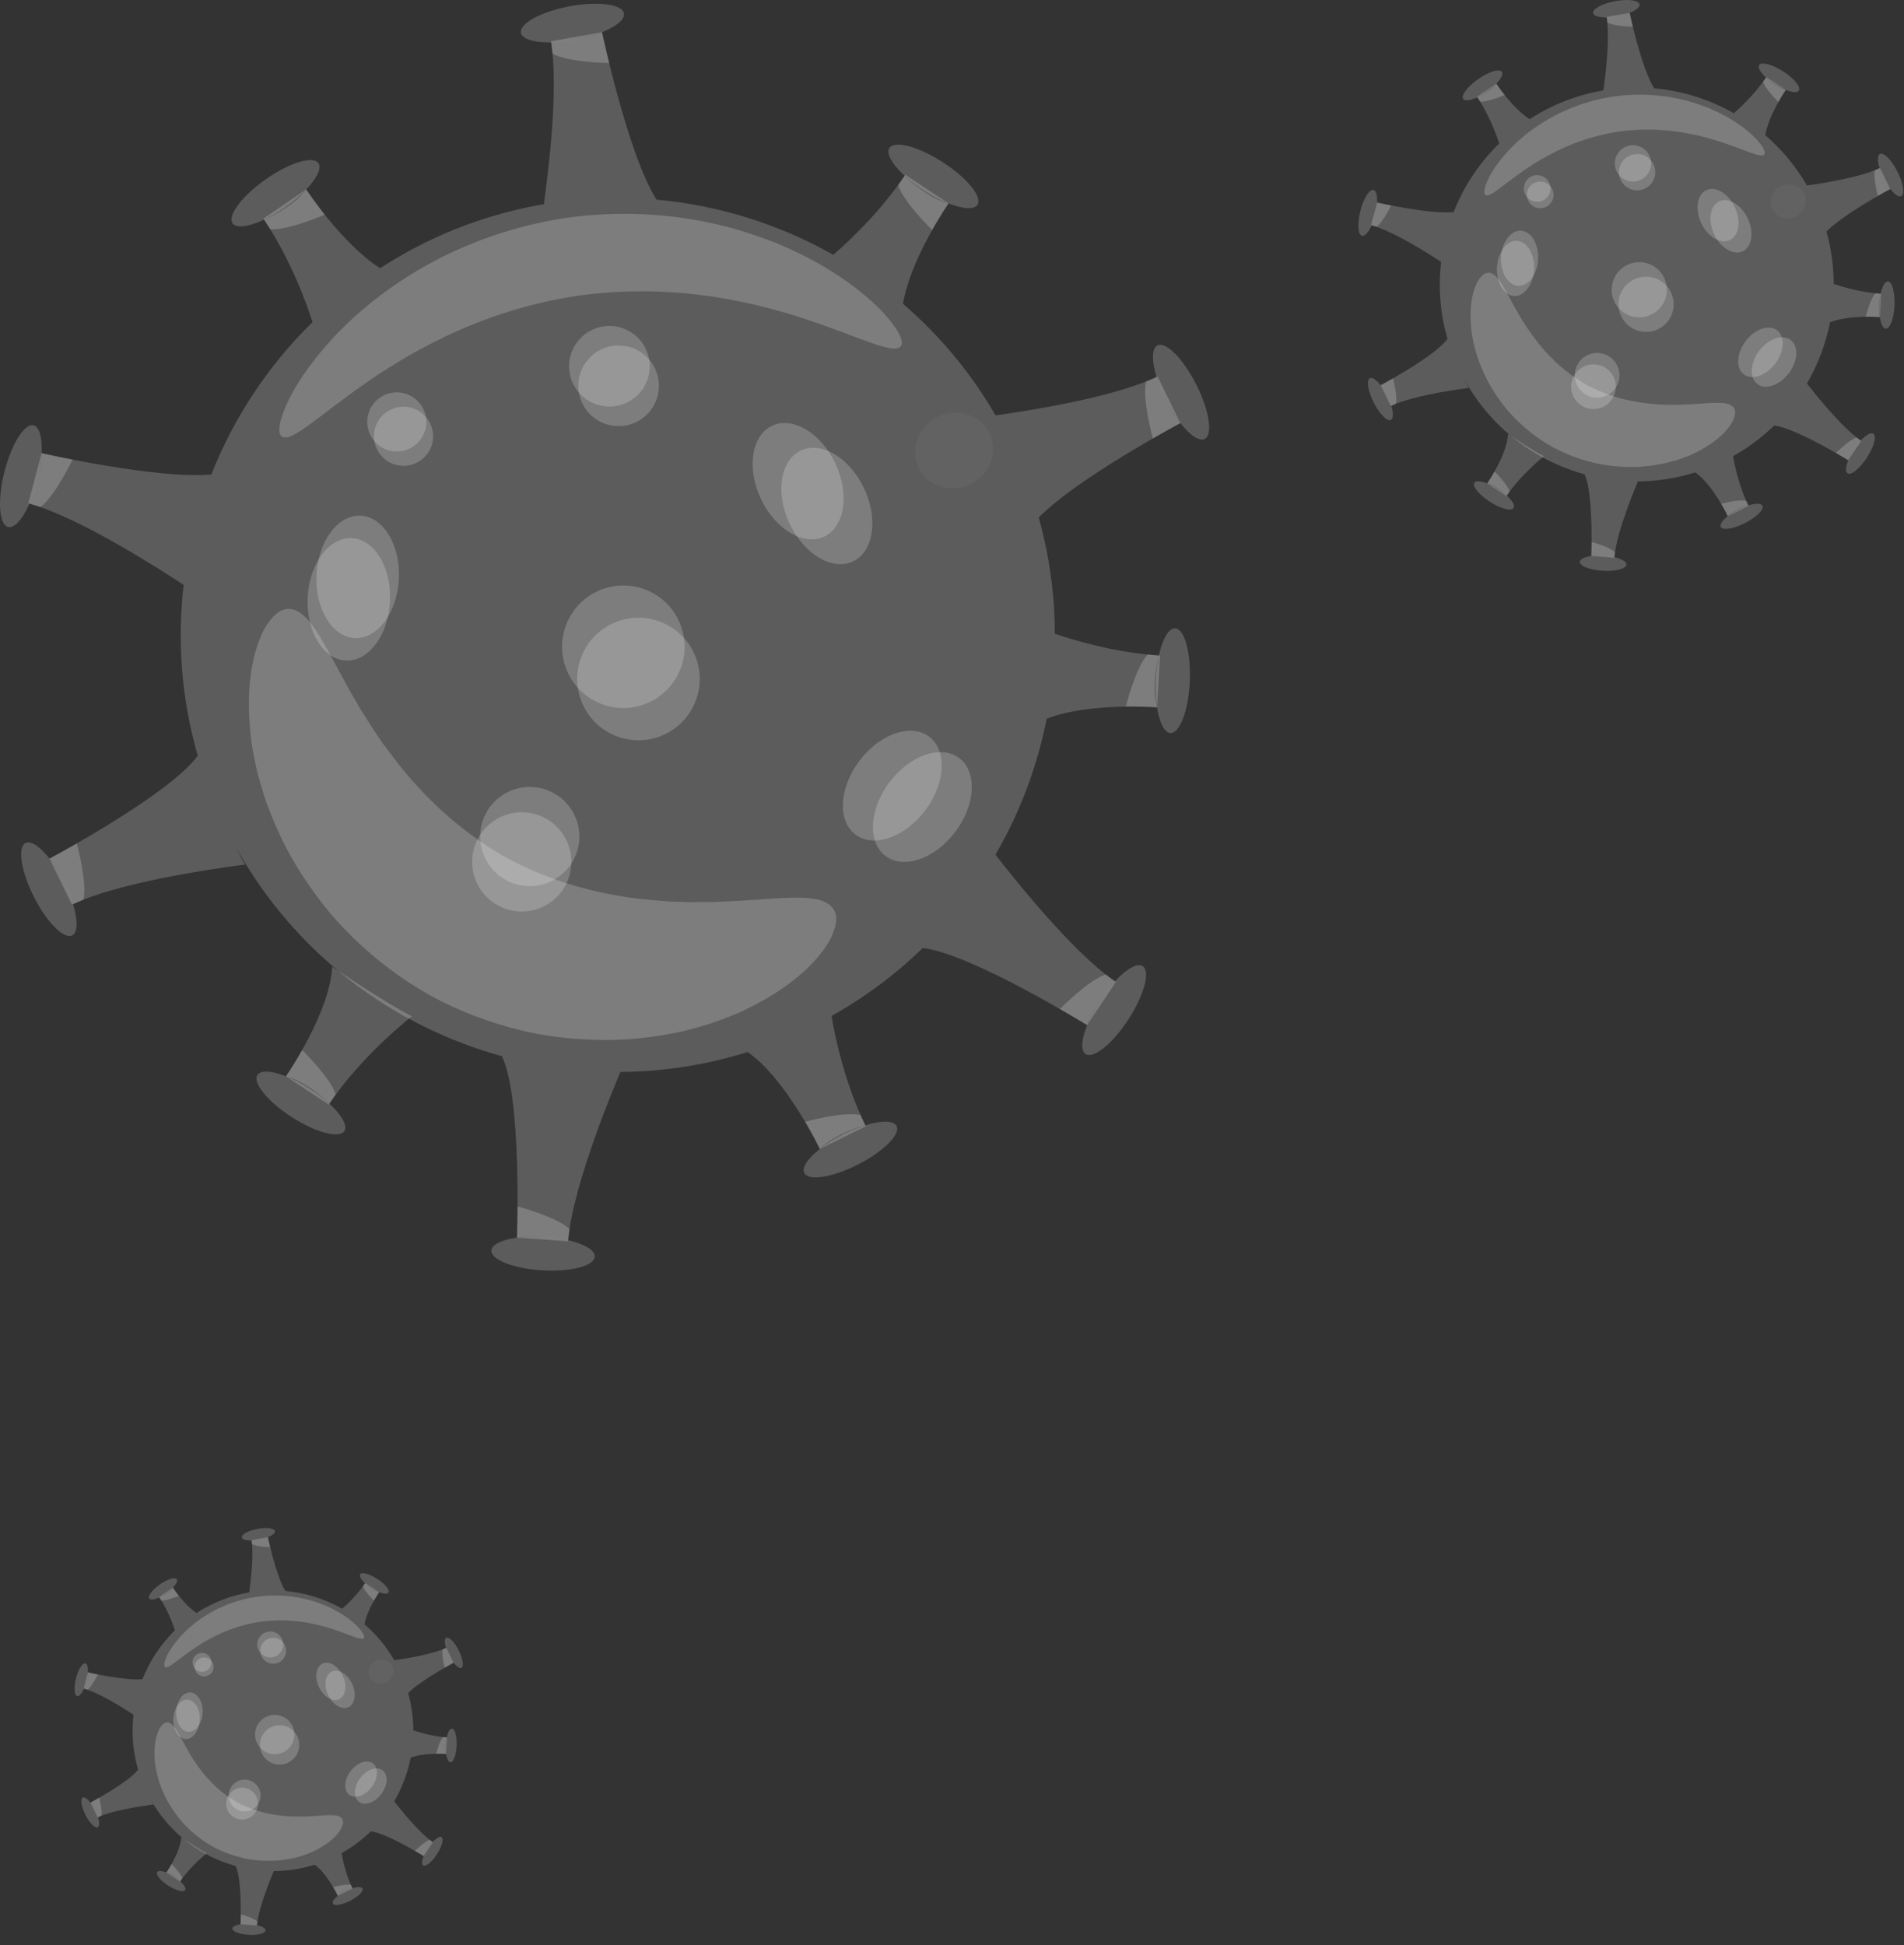 <svg width="92" height="94" viewBox="0 0 92 94" fill="none" xmlns="http://www.w3.org/2000/svg">
<rect x="0" y="0" width="92" height="94" fill="#333333" stroke="none"/>
<path d="M8.873 28.265C8.557 30.982 8.766 33.783 9.555 36.517C8.198 38.395 2.391 41.491 2.391 41.491L3.478 43.716C6.05 42.469 11.85 41.78 11.85 41.78C11.717 41.572 11.569 41.29 11.416 40.971C14.255 46.071 18.953 49.578 24.252 51.038C25.231 53.073 24.979 59.806 24.979 59.806L27.45 59.986C27.661 57.201 29.877 52.036 29.979 51.799C32.027 51.788 34.095 51.471 36.122 50.838C37.963 52.087 39.613 55.522 39.613 55.522L41.834 54.427C40.657 52.022 40.232 49.414 40.183 49.092C41.821 48.176 43.293 47.068 44.586 45.809C46.955 46.092 52.528 49.536 52.528 49.536L53.92 47.452C51.798 46.025 48.778 42.179 48.101 41.3C49.284 39.263 50.12 37.042 50.574 34.732C52.637 33.926 55.907 34.182 55.907 34.182L56.052 31.678C53.892 31.547 51.858 30.928 50.969 30.624C50.965 28.753 50.711 26.866 50.191 25.008C52.054 23.102 57.036 20.445 57.036 20.445L55.935 18.192C53.857 19.201 49.7 19.849 48.105 20.071C46.898 17.988 45.377 16.182 43.632 14.68C43.987 12.497 45.833 9.828 45.833 9.828L43.743 8.443C42.537 10.251 40.971 11.702 40.266 12.314C37.647 10.832 34.733 9.919 31.725 9.648C30.351 7.506 29.089 1.557 29.089 1.557L26.619 1.991C26.999 4.191 26.517 8.165 26.277 9.867C24.456 10.181 22.645 10.734 20.891 11.557C20.005 11.972 19.165 12.445 18.366 12.962C16.514 11.778 14.795 9.151 14.795 9.151L12.724 10.563C14.131 12.639 14.916 14.979 15.1 15.567C12.946 17.669 11.294 20.187 10.212 22.929C7.573 23.166 2.009 21.897 2.009 21.897L1.366 24.32C3.847 24.987 7.972 27.668 8.873 28.265ZM37.916 50.189C38.157 50.088 38.399 49.99 38.639 49.881C38.4 49.993 38.155 50.095 37.916 50.189Z" fill="white" fill-opacity="0.2"/>
<path d="M13.817 52.011L15.881 53.38C17.468 51.002 19.901 49.108 19.901 49.108C18.517 48.407 16.05 46.712 16.05 46.712C15.947 48.936 13.817 52.011 13.817 52.011Z" fill="white" fill-opacity="0.2"/>
<path d="M13.982 29.423C15.074 29.483 15.786 31.505 17.265 34C17.431 34.318 17.659 34.63 17.853 34.962C18.058 35.289 18.297 35.615 18.52 35.956C19.013 36.614 19.525 37.305 20.135 37.958C21.33 39.281 22.803 40.507 24.481 41.453C26.178 42.368 28.001 42.959 29.758 43.263C30.635 43.431 31.493 43.494 32.313 43.56C32.72 43.567 33.123 43.595 33.51 43.593C33.894 43.58 34.279 43.607 34.637 43.577C37.536 43.495 39.625 43.019 40.26 43.91C40.408 44.126 40.444 44.407 40.361 44.754C40.273 45.091 40.087 45.531 39.742 45.964C39.078 46.87 37.848 47.905 36.07 48.763C35.63 48.994 35.145 49.16 34.638 49.355C34.129 49.538 33.585 49.681 33.017 49.829C31.876 50.075 30.622 50.263 29.287 50.257C27.956 50.248 26.537 50.135 25.103 49.77C23.669 49.419 22.21 48.877 20.808 48.115C19.415 47.335 18.179 46.392 17.116 45.366C16.043 44.348 15.19 43.209 14.473 42.089C13.755 40.963 13.245 39.803 12.844 38.706C12.666 38.147 12.496 37.611 12.379 37.083C12.274 36.55 12.156 36.052 12.116 35.556C11.892 33.594 12.11 32.001 12.522 30.956C12.705 30.433 12.976 30.041 13.215 29.787C13.463 29.532 13.719 29.412 13.982 29.423Z" fill="white" fill-opacity="0.2"/>
<path d="M52.458 50.934C52.077 50.687 52.386 49.535 53.147 48.363C53.404 47.966 53.681 47.618 53.948 47.34C54.472 46.796 54.963 46.522 55.215 46.686C55.596 46.933 55.287 48.084 54.526 49.258C53.765 50.43 52.839 51.181 52.458 50.934Z" fill="white" fill-opacity="0.2"/>
<path d="M53.872 47.419C53.872 47.419 52.902 48.51 52.529 49.537C52.132 49.297 51.678 49.023 51.213 48.758C51.213 48.758 52.606 47.34 53.43 47.092L53.872 47.419Z" fill="white" fill-opacity="0.2"/>
<path d="M56.555 35.423C56.101 35.402 55.784 34.253 55.847 32.856C55.868 32.384 55.93 31.943 56.02 31.568C56.196 30.834 56.481 30.35 56.781 30.363C57.234 30.384 57.552 31.533 57.489 32.93C57.427 34.327 57.008 35.443 56.555 35.423Z" fill="white" fill-opacity="0.2"/>
<path d="M55.994 31.675C55.994 31.675 55.606 33.069 55.909 34.182C55.442 34.148 54.934 34.139 54.399 34.146C54.399 34.146 54.866 32.26 55.451 31.63L55.994 31.675Z" fill="white" fill-opacity="0.2"/>
<path d="M58.21 21.21C57.805 21.415 56.965 20.569 56.334 19.321C56.12 18.899 55.958 18.485 55.852 18.114C55.646 17.387 55.657 16.826 55.925 16.69C56.33 16.485 57.17 17.331 57.801 18.578C58.432 19.827 58.615 21.005 58.21 21.21Z" fill="white" fill-opacity="0.2"/>
<path d="M55.883 18.219C55.883 18.219 56.337 19.606 57.038 20.445C56.631 20.667 56.166 20.922 55.703 21.19C55.703 21.19 55.178 19.273 55.378 18.437L55.883 18.219Z" fill="white" fill-opacity="0.2"/>
<path d="M47.23 9.895C46.985 10.277 45.832 9.973 44.656 9.216C44.258 8.96 43.909 8.685 43.63 8.418C43.084 7.896 42.809 7.407 42.972 7.154C43.217 6.772 44.37 7.076 45.546 7.833C46.723 8.589 47.477 9.512 47.23 9.895Z" fill="white" fill-opacity="0.2"/>
<path d="M43.71 8.494C43.71 8.494 44.719 9.531 45.834 9.829C45.57 10.215 45.306 10.65 45.042 11.115C45.042 11.115 43.647 9.763 43.397 8.94L43.71 8.494Z" fill="white" fill-opacity="0.2"/>
<path d="M30.149 0.644C30.233 1.09 29.188 1.663 27.814 1.923C27.349 2.011 26.906 2.052 26.52 2.05C25.765 2.047 25.229 1.882 25.173 1.586C25.088 1.14 26.134 0.567 27.508 0.307C28.882 0.047 30.064 0.198 30.149 0.644Z" fill="white" fill-opacity="0.2"/>
<path d="M26.631 2.05C26.631 2.05 28.09 1.998 29.09 1.558C29.19 2.01 29.306 2.527 29.435 3.047C29.435 3.047 27.447 3.02 26.7 2.595L26.631 2.05Z" fill="white" fill-opacity="0.2"/>
<path d="M15.386 7.883C15.646 8.255 14.93 9.207 13.784 10.01C13.398 10.281 13.011 10.502 12.659 10.659C11.969 10.967 11.412 11.037 11.239 10.791C10.979 10.419 11.695 9.467 12.84 8.664C13.985 7.861 15.125 7.511 15.386 7.883Z" fill="white" fill-opacity="0.2"/>
<path d="M12.759 10.614C12.759 10.614 14.1 10.071 14.797 9.152C15.056 9.543 15.358 9.951 15.69 10.371C15.69 10.371 13.911 11.152 13.055 11.073L12.759 10.614Z" fill="white" fill-opacity="0.2"/>
<path d="M1.625 20.554C2.065 20.664 2.146 21.854 1.805 23.21C1.69 23.669 1.542 24.088 1.379 24.437C1.059 25.121 0.683 25.539 0.391 25.465C-0.049 25.355 -0.13 24.166 0.21 22.809C0.552 21.453 1.185 20.443 1.625 20.554Z" fill="white" fill-opacity="0.2"/>
<path d="M1.425 24.337C1.425 24.337 1.99 22.991 2.01 21.898C2.463 21.997 2.982 22.109 3.507 22.21C3.507 22.21 2.648 24.002 1.949 24.503L1.425 24.337Z" fill="white" fill-opacity="0.2"/>
<path d="M36.761 24.097C36.068 22.616 36.313 21.037 37.309 20.571C38.306 20.104 39.675 20.926 40.369 22.407C41.062 23.888 40.818 25.466 39.821 25.933C38.825 26.4 37.455 25.577 36.761 24.097Z" fill="white" fill-opacity="0.2"/>
<path d="M38.149 25.297C37.455 23.816 37.7 22.238 38.697 21.771C39.693 21.304 41.062 22.126 41.757 23.607C42.45 25.088 42.205 26.666 41.209 27.133C40.212 27.6 38.842 26.777 38.149 25.297Z" fill="white" fill-opacity="0.2"/>
<path d="M44.707 39.161C43.723 40.468 42.214 40.99 41.335 40.328C40.457 39.667 40.541 38.072 41.525 36.765C42.509 35.458 44.018 34.936 44.897 35.597C45.775 36.26 45.69 37.855 44.707 39.161Z" fill="white" fill-opacity="0.2"/>
<path d="M46.159 40.197C45.176 41.504 43.666 42.026 42.787 41.364C41.908 40.703 41.993 39.107 42.977 37.801C43.961 36.494 45.471 35.972 46.349 36.633C47.228 37.296 47.143 38.891 46.159 40.197Z" fill="white" fill-opacity="0.2"/>
<path d="M27.681 18.526C27.225 17.551 27.645 16.391 28.62 15.934C29.594 15.477 30.755 15.897 31.212 16.872C31.669 17.848 31.249 19.007 30.273 19.464C29.299 19.921 28.138 19.501 27.681 18.526Z" fill="white" fill-opacity="0.2"/>
<path d="M28.125 19.471C27.668 18.496 28.088 17.336 29.063 16.879C30.038 16.422 31.198 16.842 31.655 17.817C32.111 18.792 31.692 19.952 30.717 20.409C29.741 20.866 28.581 20.445 28.125 19.471Z" fill="white" fill-opacity="0.2"/>
<path d="M23.312 39.702C23.712 38.44 25.058 37.741 26.32 38.139C27.582 38.538 28.282 39.885 27.883 41.147C27.484 42.409 26.138 43.109 24.875 42.71C23.613 42.311 22.914 40.965 23.312 39.702Z" fill="white" fill-opacity="0.2"/>
<path d="M22.926 40.926C23.325 39.664 24.672 38.964 25.934 39.363C27.196 39.762 27.896 41.108 27.497 42.371C27.098 43.633 25.752 44.333 24.49 43.934C23.227 43.535 22.527 42.188 22.926 40.926Z" fill="white" fill-opacity="0.2"/>
<path d="M17.879 20.995C17.544 20.28 17.852 19.43 18.567 19.095C19.282 18.76 20.133 19.068 20.467 19.783C20.802 20.497 20.494 21.348 19.779 21.683C19.064 22.018 18.214 21.71 17.879 20.995Z" fill="white" fill-opacity="0.2"/>
<path d="M18.203 21.688C17.869 20.973 18.177 20.122 18.892 19.788C19.606 19.453 20.457 19.761 20.792 20.476C21.127 21.19 20.819 22.041 20.104 22.376C19.39 22.711 18.538 22.403 18.203 21.688Z" fill="white" fill-opacity="0.2"/>
<path d="M1.234 40.736C1.634 40.533 2.464 41.369 3.087 42.602C3.297 43.019 3.457 43.428 3.561 43.795C3.765 44.513 3.754 45.068 3.489 45.201C3.089 45.403 2.26 44.568 1.637 43.335C1.014 42.102 0.834 40.938 1.234 40.736Z" fill="white" fill-opacity="0.2"/>
<path d="M3.532 43.691C3.532 43.691 3.083 42.32 2.391 41.491C2.793 41.272 3.253 41.02 3.711 40.756C3.711 40.756 4.229 42.65 4.03 43.476L3.532 43.691Z" fill="white" fill-opacity="0.2"/>
<path d="M12.436 51.946C12.679 51.569 13.818 51.87 14.979 52.618C15.372 52.871 15.717 53.143 15.993 53.406C16.531 53.921 16.803 54.405 16.642 54.655C16.399 55.032 15.261 54.731 14.1 53.983C12.938 53.236 12.193 52.323 12.436 51.946Z" fill="white" fill-opacity="0.2"/>
<path d="M15.913 53.331C15.913 53.331 14.917 52.306 13.816 52.012C14.076 51.63 14.338 51.201 14.598 50.741C14.598 50.741 15.976 52.077 16.222 52.89L15.913 53.331Z" fill="white" fill-opacity="0.2"/>
<path d="M23.745 60.427C23.772 59.979 24.912 59.683 26.291 59.765C26.757 59.793 27.191 59.86 27.56 59.955C28.283 60.14 28.758 60.428 28.74 60.724C28.713 61.172 27.574 61.469 26.195 61.386C24.815 61.304 23.719 60.874 23.745 60.427Z" fill="white" fill-opacity="0.2"/>
<path d="M27.455 59.928C27.455 59.928 26.045 59.626 24.98 59.807C24.993 59.349 25.007 58.825 25.009 58.297C25.009 58.297 26.906 58.802 27.52 59.389L27.455 59.928Z" fill="white" fill-opacity="0.2"/>
<path d="M38.863 56.683C38.659 56.284 39.492 55.451 40.723 54.823C41.139 54.611 41.547 54.45 41.914 54.345C42.63 54.138 43.185 54.147 43.32 54.411C43.524 54.811 42.691 55.643 41.46 56.271C40.23 56.898 39.067 57.083 38.863 56.683Z" fill="white" fill-opacity="0.2"/>
<path d="M41.809 54.374C41.809 54.374 40.422 54.72 39.614 55.523C39.415 55.106 39.175 54.664 38.909 54.207C38.909 54.207 40.757 53.689 41.583 53.885L41.809 54.374Z" fill="white" fill-opacity="0.2"/>
<path d="M15.294 27.779C15.374 26.146 16.329 24.865 17.428 24.919C18.527 24.973 19.354 26.34 19.274 27.973C19.194 29.607 18.239 30.887 17.14 30.833C16.04 30.779 15.214 29.412 15.294 27.779Z" fill="white" fill-opacity="0.2"/>
<path d="M14.866 28.865C14.786 30.498 15.612 31.866 16.711 31.919C17.809 31.973 18.765 30.693 18.845 29.059C18.924 27.426 18.098 26.059 17 26.005C15.901 25.951 14.946 27.232 14.866 28.865Z" fill="white" fill-opacity="0.2"/>
<path d="M27.439 32.509C26.745 31.029 27.383 29.265 28.864 28.572C30.345 27.878 32.108 28.516 32.801 29.997C33.495 31.478 32.857 33.241 31.376 33.934C29.895 34.628 28.132 33.99 27.439 32.509Z" fill="white" fill-opacity="0.2"/>
<path d="M28.169 34.067C27.475 32.587 28.113 30.824 29.594 30.13C31.074 29.437 32.837 30.075 33.531 31.555C34.224 33.036 33.586 34.799 32.106 35.492C30.625 36.186 28.863 35.548 28.169 34.067Z" fill="white" fill-opacity="0.2"/>
<path d="M13.619 21.093C13.408 20.948 13.466 20.408 13.838 19.567C14.207 18.726 14.923 17.608 16.031 16.396C16.583 15.789 17.246 15.178 18 14.565C18.766 13.972 19.618 13.368 20.58 12.838C22.492 11.761 24.809 10.911 27.348 10.529C29.891 10.17 32.354 10.323 34.494 10.809C35.568 11.041 36.557 11.378 37.461 11.727C38.358 12.1 39.168 12.495 39.87 12.92C41.278 13.764 42.284 14.632 42.878 15.332C43.474 16.032 43.685 16.533 43.524 16.732C43.171 17.169 41.492 16.256 38.746 15.363C38.061 15.136 37.302 14.929 36.492 14.728C35.673 14.55 34.804 14.367 33.878 14.26C32.033 14.023 29.99 14 27.897 14.294C25.808 14.61 23.858 15.215 22.157 15.969C21.302 16.337 20.52 16.76 19.786 17.164C19.066 17.589 18.398 18.003 17.807 18.416C15.43 20.056 14.081 21.411 13.619 21.093Z" fill="white" fill-opacity="0.2"/>
<g opacity="0.2">
<path d="M46.944 23.37C46.014 23.86 44.884 23.541 44.42 22.659C43.956 21.776 44.332 20.664 45.262 20.175C46.191 19.686 47.322 20.005 47.786 20.887C48.25 21.77 47.873 22.881 46.944 23.37Z" fill="white" fill-opacity="0.2"/>
</g>
<path d="M6.451 82.859C6.35 83.731 6.417 84.631 6.671 85.509C6.235 86.112 4.37 87.106 4.37 87.106L4.718 87.821C5.545 87.42 7.408 87.199 7.408 87.199C7.365 87.132 7.318 87.042 7.268 86.939C8.18 88.577 9.689 89.703 11.39 90.172C11.705 90.826 11.624 92.988 11.624 92.988L12.417 93.046C12.485 92.152 13.196 90.493 13.229 90.416C13.887 90.413 14.551 90.311 15.202 90.108C15.793 90.51 16.323 91.612 16.323 91.612L17.037 91.26C16.659 90.488 16.522 89.65 16.506 89.547C17.032 89.253 17.505 88.897 17.921 88.493C18.682 88.583 20.471 89.69 20.471 89.69L20.919 89.02C20.237 88.562 19.267 87.327 19.05 87.045C19.43 86.391 19.698 85.678 19.844 84.936C20.506 84.677 21.557 84.759 21.557 84.759L21.603 83.954C20.909 83.912 20.256 83.713 19.971 83.616C19.97 83.016 19.888 82.409 19.721 81.812C20.32 81.201 21.919 80.347 21.919 80.347L21.566 79.623C20.898 79.947 19.563 80.155 19.051 80.226C18.664 79.558 18.175 78.977 17.615 78.495C17.729 77.795 18.321 76.937 18.321 76.937L17.65 76.492C17.263 77.073 16.76 77.539 16.534 77.736C15.693 77.26 14.757 76.966 13.79 76.879C13.349 76.191 12.944 74.281 12.944 74.281L12.151 74.42C12.273 75.127 12.118 76.403 12.041 76.95C11.456 77.05 10.874 77.228 10.311 77.492C10.026 77.625 9.757 77.778 9.5 77.943C8.905 77.563 8.353 76.72 8.353 76.72L7.688 77.173C8.14 77.84 8.392 78.592 8.451 78.78C7.76 79.456 7.229 80.264 6.882 81.145C6.034 81.221 4.247 80.814 4.247 80.814L4.041 81.592C4.838 81.806 6.162 82.667 6.451 82.859ZM15.779 89.9C15.856 89.868 15.934 89.836 16.011 89.801C15.934 89.837 15.856 89.869 15.779 89.9Z" fill="white" fill-opacity="0.2"/>
<path d="M8.039 90.485L8.701 90.924C9.211 90.161 9.993 89.552 9.993 89.552C9.548 89.328 8.756 88.783 8.756 88.783C8.723 89.497 8.039 90.485 8.039 90.485Z" fill="white" fill-opacity="0.2"/>
<path d="M8.092 83.23C8.443 83.249 8.671 83.899 9.147 84.7C9.2 84.802 9.273 84.903 9.335 85.009C9.401 85.114 9.478 85.219 9.55 85.328C9.708 85.54 9.873 85.762 10.069 85.972C10.453 86.397 10.925 86.79 11.465 87.094C12.009 87.388 12.595 87.578 13.159 87.675C13.441 87.729 13.717 87.75 13.98 87.771C14.11 87.773 14.24 87.782 14.364 87.782C14.488 87.777 14.612 87.786 14.726 87.776C15.658 87.75 16.329 87.597 16.532 87.883C16.58 87.953 16.592 88.043 16.565 88.154C16.537 88.262 16.477 88.404 16.366 88.543C16.153 88.834 15.758 89.166 15.187 89.442C15.045 89.516 14.89 89.57 14.726 89.632C14.563 89.69 14.389 89.736 14.206 89.784C13.839 89.863 13.437 89.923 13.008 89.922C12.581 89.919 12.125 89.883 11.665 89.765C11.204 89.652 10.736 89.479 10.285 89.234C9.838 88.984 9.441 88.681 9.099 88.351C8.755 88.024 8.481 87.659 8.25 87.299C8.02 86.937 7.856 86.565 7.727 86.212C7.67 86.032 7.615 85.86 7.578 85.691C7.544 85.52 7.506 85.36 7.493 85.201C7.421 84.571 7.491 84.059 7.624 83.724C7.682 83.555 7.769 83.43 7.846 83.348C7.926 83.265 8.008 83.227 8.092 83.23Z" fill="white" fill-opacity="0.2"/>
<path d="M20.449 90.139C20.327 90.06 20.425 89.69 20.67 89.313C20.753 89.186 20.841 89.074 20.928 88.985C21.096 88.81 21.254 88.722 21.335 88.775C21.457 88.854 21.358 89.224 21.113 89.601C20.869 89.977 20.572 90.218 20.449 90.139Z" fill="white" fill-opacity="0.2"/>
<path d="M20.903 89.01C20.903 89.01 20.592 89.36 20.472 89.69C20.344 89.612 20.199 89.525 20.049 89.439C20.049 89.439 20.497 88.984 20.761 88.904L20.903 89.01Z" fill="white" fill-opacity="0.2"/>
<path d="M21.765 85.158C21.619 85.151 21.518 84.782 21.538 84.334C21.545 84.182 21.564 84.04 21.593 83.92C21.65 83.684 21.742 83.529 21.838 83.533C21.983 83.54 22.085 83.909 22.065 84.357C22.045 84.805 21.911 85.164 21.765 85.158Z" fill="white" fill-opacity="0.2"/>
<path d="M21.585 83.954C21.585 83.954 21.461 84.401 21.558 84.758C21.408 84.748 21.245 84.745 21.073 84.747C21.073 84.747 21.223 84.141 21.411 83.939L21.585 83.954Z" fill="white" fill-opacity="0.2"/>
<path d="M22.296 80.593C22.166 80.659 21.897 80.387 21.693 79.986C21.625 79.851 21.573 79.718 21.539 79.599C21.473 79.365 21.476 79.185 21.562 79.142C21.692 79.076 21.962 79.347 22.164 79.748C22.368 80.148 22.427 80.527 22.296 80.593Z" fill="white" fill-opacity="0.2"/>
<path d="M21.549 79.632C21.549 79.632 21.695 80.078 21.92 80.347C21.79 80.418 21.64 80.5 21.491 80.586C21.491 80.586 21.323 79.971 21.387 79.702L21.549 79.632Z" fill="white" fill-opacity="0.2"/>
<path d="M18.771 76.959C18.692 77.081 18.321 76.983 17.944 76.74C17.817 76.658 17.704 76.57 17.615 76.484C17.439 76.316 17.351 76.159 17.403 76.078C17.482 75.955 17.852 76.053 18.23 76.296C18.607 76.539 18.849 76.836 18.771 76.959Z" fill="white" fill-opacity="0.2"/>
<path d="M17.64 76.509C17.64 76.509 17.964 76.842 18.322 76.937C18.237 77.061 18.153 77.201 18.068 77.351C18.068 77.351 17.62 76.917 17.54 76.653L17.64 76.509Z" fill="white" fill-opacity="0.2"/>
<path d="M13.285 73.987C13.312 74.131 12.976 74.314 12.535 74.398C12.386 74.426 12.243 74.439 12.12 74.439C11.877 74.439 11.705 74.385 11.687 74.29C11.659 74.147 11.995 73.963 12.436 73.88C12.878 73.796 13.257 73.844 13.285 73.987Z" fill="white" fill-opacity="0.2"/>
<path d="M12.155 74.44C12.155 74.44 12.623 74.423 12.944 74.281C12.976 74.427 13.014 74.593 13.055 74.76C13.055 74.76 12.417 74.751 12.177 74.615L12.155 74.44Z" fill="white" fill-opacity="0.2"/>
<path d="M8.543 76.313C8.627 76.433 8.397 76.738 8.029 76.996C7.905 77.083 7.781 77.154 7.668 77.205C7.447 77.304 7.268 77.326 7.212 77.247C7.128 77.128 7.358 76.822 7.726 76.564C8.093 76.305 8.46 76.193 8.543 76.313Z" fill="white" fill-opacity="0.2"/>
<path d="M7.7 77.189C7.7 77.189 8.13 77.015 8.355 76.72C8.437 76.845 8.535 76.976 8.641 77.111C8.641 77.111 8.07 77.362 7.795 77.337L7.7 77.189Z" fill="white" fill-opacity="0.2"/>
<path d="M4.124 80.382C4.266 80.418 4.292 80.799 4.182 81.235C4.145 81.382 4.098 81.517 4.045 81.629C3.942 81.849 3.821 81.983 3.728 81.959C3.587 81.924 3.561 81.542 3.67 81.106C3.78 80.671 3.983 80.346 4.124 80.382Z" fill="white" fill-opacity="0.2"/>
<path d="M4.06 81.597C4.06 81.597 4.241 81.165 4.248 80.814C4.393 80.846 4.56 80.881 4.728 80.914C4.728 80.914 4.453 81.49 4.228 81.65L4.06 81.597Z" fill="white" fill-opacity="0.2"/>
<path d="M15.408 81.52C15.185 81.044 15.264 80.537 15.584 80.387C15.904 80.237 16.344 80.501 16.566 80.977C16.789 81.452 16.71 81.959 16.39 82.109C16.071 82.259 15.631 81.996 15.408 81.52Z" fill="white" fill-opacity="0.2"/>
<path d="M15.854 81.906C15.632 81.43 15.71 80.923 16.03 80.773C16.35 80.623 16.79 80.887 17.012 81.362C17.235 81.838 17.156 82.345 16.837 82.495C16.517 82.645 16.076 82.381 15.854 81.906Z" fill="white" fill-opacity="0.2"/>
<path d="M17.96 86.358C17.645 86.777 17.16 86.945 16.877 86.733C16.595 86.52 16.622 86.008 16.938 85.588C17.255 85.168 17.739 85.001 18.021 85.213C18.303 85.426 18.276 85.938 17.96 86.358Z" fill="white" fill-opacity="0.2"/>
<path d="M18.427 86.691C18.111 87.111 17.626 87.278 17.344 87.066C17.061 86.853 17.089 86.341 17.405 85.921C17.72 85.502 18.205 85.334 18.488 85.546C18.769 85.759 18.742 86.271 18.427 86.691Z" fill="white" fill-opacity="0.2"/>
<path d="M12.492 79.731C12.345 79.418 12.48 79.045 12.793 78.898C13.106 78.751 13.479 78.887 13.626 79.199C13.773 79.512 13.638 79.885 13.325 80.032C13.011 80.179 12.639 80.044 12.492 79.731Z" fill="white" fill-opacity="0.2"/>
<path d="M12.635 80.034C12.488 79.721 12.623 79.349 12.936 79.202C13.249 79.055 13.621 79.19 13.768 79.503C13.915 79.816 13.78 80.188 13.467 80.335C13.154 80.482 12.781 80.347 12.635 80.034Z" fill="white" fill-opacity="0.2"/>
<path d="M11.089 86.532C11.217 86.127 11.649 85.902 12.055 86.03C12.46 86.158 12.685 86.591 12.557 86.996C12.429 87.401 11.996 87.626 11.591 87.498C11.186 87.369 10.961 86.937 11.089 86.532Z" fill="white" fill-opacity="0.2"/>
<path d="M10.965 86.925C11.093 86.52 11.525 86.295 11.931 86.423C12.336 86.551 12.561 86.984 12.433 87.389C12.305 87.794 11.872 88.019 11.467 87.891C11.062 87.762 10.837 87.33 10.965 86.925Z" fill="white" fill-opacity="0.2"/>
<path d="M9.344 80.524C9.237 80.294 9.336 80.021 9.565 79.914C9.795 79.806 10.068 79.905 10.175 80.135C10.283 80.364 10.184 80.638 9.954 80.745C9.725 80.852 9.451 80.753 9.344 80.524Z" fill="white" fill-opacity="0.2"/>
<path d="M9.448 80.746C9.341 80.517 9.44 80.243 9.669 80.136C9.899 80.029 10.172 80.128 10.28 80.357C10.387 80.587 10.288 80.86 10.059 80.968C9.829 81.075 9.556 80.976 9.448 80.746Z" fill="white" fill-opacity="0.2"/>
<path d="M3.998 86.864C4.127 86.799 4.393 87.068 4.593 87.464C4.661 87.597 4.712 87.729 4.746 87.846C4.811 88.077 4.808 88.255 4.723 88.298C4.594 88.363 4.328 88.094 4.128 87.698C3.928 87.302 3.87 86.929 3.998 86.864Z" fill="white" fill-opacity="0.2"/>
<path d="M4.736 87.812C4.736 87.812 4.592 87.372 4.37 87.106C4.499 87.036 4.646 86.955 4.793 86.869C4.793 86.869 4.96 87.478 4.896 87.743L4.736 87.812Z" fill="white" fill-opacity="0.2"/>
<path d="M7.596 90.464C7.674 90.343 8.04 90.439 8.413 90.68C8.539 90.76 8.65 90.848 8.738 90.933C8.911 91.099 8.999 91.254 8.947 91.334C8.869 91.455 8.503 91.358 8.13 91.118C7.757 90.878 7.518 90.585 7.596 90.464Z" fill="white" fill-opacity="0.2"/>
<path d="M8.713 90.909C8.713 90.909 8.393 90.58 8.039 90.485C8.123 90.362 8.207 90.224 8.29 90.077C8.29 90.077 8.733 90.506 8.812 90.767L8.713 90.909Z" fill="white" fill-opacity="0.2"/>
<path d="M11.228 93.187C11.237 93.043 11.602 92.948 12.046 92.975C12.196 92.984 12.335 93.005 12.453 93.036C12.685 93.095 12.838 93.187 12.832 93.283C12.823 93.427 12.457 93.522 12.014 93.496C11.572 93.469 11.219 93.331 11.228 93.187Z" fill="white" fill-opacity="0.2"/>
<path d="M12.419 93.027C12.419 93.027 11.966 92.93 11.624 92.989C11.629 92.842 11.633 92.674 11.633 92.504C11.633 92.504 12.243 92.666 12.44 92.854L12.419 93.027Z" fill="white" fill-opacity="0.2"/>
<path d="M16.083 91.986C16.018 91.857 16.285 91.589 16.68 91.388C16.814 91.32 16.945 91.268 17.063 91.234C17.294 91.167 17.472 91.17 17.515 91.255C17.58 91.383 17.313 91.651 16.918 91.852C16.522 92.054 16.148 92.114 16.083 91.986Z" fill="white" fill-opacity="0.2"/>
<path d="M17.029 91.244C17.029 91.244 16.584 91.355 16.324 91.612C16.261 91.478 16.183 91.337 16.098 91.19C16.098 91.19 16.691 91.023 16.957 91.086L17.029 91.244Z" fill="white" fill-opacity="0.2"/>
<path d="M8.514 82.702C8.54 82.178 8.847 81.766 9.199 81.784C9.552 81.801 9.818 82.24 9.792 82.764C9.766 83.289 9.459 83.701 9.106 83.683C8.754 83.666 8.488 83.227 8.514 82.702Z" fill="white" fill-opacity="0.2"/>
<path d="M8.375 83.052C8.401 82.527 8.708 82.116 9.061 82.133C9.414 82.151 9.679 82.59 9.653 83.114C9.628 83.638 9.321 84.05 8.968 84.032C8.615 84.016 8.35 83.576 8.375 83.052Z" fill="white" fill-opacity="0.2"/>
<path d="M12.414 84.222C12.191 83.746 12.396 83.18 12.872 82.957C13.347 82.735 13.913 82.939 14.136 83.415C14.358 83.891 14.154 84.457 13.678 84.679C13.203 84.902 12.637 84.697 12.414 84.222Z" fill="white" fill-opacity="0.2"/>
<path d="M12.649 84.722C12.426 84.246 12.63 83.68 13.106 83.457C13.582 83.235 14.148 83.439 14.37 83.915C14.593 84.391 14.389 84.957 13.913 85.18C13.437 85.402 12.872 85.198 12.649 84.722Z" fill="white" fill-opacity="0.2"/>
<path d="M7.976 80.555C7.908 80.509 7.927 80.335 8.046 80.065C8.164 79.795 8.395 79.436 8.75 79.047C8.927 78.852 9.141 78.656 9.382 78.459C9.628 78.268 9.902 78.074 10.211 77.904C10.826 77.558 11.569 77.285 12.385 77.162C13.202 77.047 13.992 77.096 14.68 77.252C15.025 77.327 15.343 77.435 15.633 77.547C15.921 77.667 16.181 77.794 16.407 77.93C16.859 78.201 17.182 78.48 17.373 78.705C17.565 78.93 17.632 79.091 17.58 79.154C17.467 79.294 16.928 79.001 16.046 78.714C15.826 78.641 15.582 78.575 15.322 78.511C15.059 78.453 14.779 78.395 14.482 78.36C13.89 78.284 13.234 78.277 12.561 78.371C11.89 78.473 11.264 78.667 10.718 78.909C10.443 79.027 10.192 79.163 9.957 79.293C9.725 79.429 9.511 79.563 9.321 79.695C8.558 80.222 8.124 80.658 7.976 80.555Z" fill="white" fill-opacity="0.2"/>
<g opacity="0.2">
<path d="M18.679 81.287C18.38 81.444 18.017 81.342 17.868 81.058C17.719 80.775 17.84 80.418 18.138 80.261C18.437 80.104 18.8 80.206 18.949 80.49C19.098 80.772 18.977 81.13 18.679 81.287Z" fill="white" fill-opacity="0.2"/>
</g>
<path d="M69.634 12.656C69.492 13.881 69.585 15.143 69.942 16.375C69.33 17.221 66.713 18.616 66.713 18.616L67.203 19.619C68.362 19.057 70.975 18.747 70.975 18.747C70.916 18.653 70.849 18.526 70.78 18.382C72.059 20.68 74.176 22.261 76.564 22.919C77.005 23.836 76.891 26.87 76.891 26.87L78.005 26.951C78.1 25.696 79.098 23.368 79.144 23.261C80.067 23.256 80.999 23.114 81.913 22.828C82.743 23.391 83.486 24.939 83.486 24.939L84.487 24.446C83.957 23.362 83.765 22.187 83.743 22.042C84.481 21.629 85.144 21.13 85.727 20.563C86.794 20.69 89.306 22.242 89.306 22.242L89.933 21.303C88.977 20.66 87.616 18.927 87.311 18.531C87.845 17.613 88.221 16.612 88.426 15.571C89.356 15.208 90.829 15.323 90.829 15.323L90.894 14.195C89.921 14.136 89.004 13.857 88.603 13.72C88.602 12.877 88.487 12.026 88.253 11.189C89.093 10.33 91.337 9.133 91.337 9.133L90.841 8.118C89.904 8.572 88.031 8.864 87.312 8.964C86.768 8.026 86.083 7.211 85.297 6.535C85.457 5.551 86.288 4.348 86.288 4.348L85.346 3.725C84.803 4.54 84.097 5.194 83.779 5.469C82.599 4.801 81.286 4.39 79.93 4.267C79.311 3.302 78.742 0.622 78.742 0.622L77.629 0.817C77.8 1.808 77.583 3.599 77.475 4.366C76.654 4.507 75.838 4.757 75.048 5.127C74.649 5.314 74.271 5.527 73.91 5.76C73.076 5.227 72.301 4.043 72.301 4.043L71.368 4.68C72.002 5.616 72.355 6.67 72.439 6.934C71.468 7.882 70.723 9.017 70.236 10.252C69.047 10.358 66.54 9.787 66.54 9.787L66.25 10.879C67.37 11.179 69.228 12.387 69.634 12.656ZM82.722 22.536C82.831 22.49 82.939 22.446 83.048 22.397C82.94 22.447 82.829 22.493 82.722 22.536Z" fill="white" fill-opacity="0.2"/>
<path d="M71.862 23.357L72.792 23.973C73.507 22.901 74.603 22.048 74.603 22.048C73.98 21.732 72.868 20.968 72.868 20.968C72.822 21.971 71.862 23.357 71.862 23.357Z" fill="white" fill-opacity="0.2"/>
<path d="M71.936 13.177C72.428 13.205 72.749 14.116 73.415 15.24C73.49 15.383 73.593 15.524 73.68 15.673C73.773 15.821 73.88 15.968 73.981 16.121C74.203 16.418 74.434 16.73 74.709 17.023C75.248 17.619 75.911 18.172 76.667 18.598C77.431 19.011 78.253 19.277 79.045 19.414C79.44 19.489 79.827 19.518 80.197 19.547C80.38 19.551 80.562 19.563 80.736 19.563C80.909 19.557 81.082 19.569 81.244 19.555C82.55 19.518 83.492 19.304 83.778 19.705C83.845 19.803 83.861 19.929 83.824 20.086C83.784 20.237 83.7 20.436 83.545 20.631C83.246 21.04 82.691 21.505 81.89 21.892C81.692 21.996 81.473 22.071 81.245 22.159C81.016 22.242 80.77 22.306 80.515 22.372C80.001 22.483 79.436 22.568 78.834 22.565C78.234 22.561 77.595 22.51 76.949 22.346C76.302 22.187 75.645 21.943 75.013 21.6C74.385 21.248 73.828 20.823 73.35 20.361C72.866 19.902 72.481 19.39 72.158 18.884C71.835 18.377 71.605 17.854 71.424 17.36C71.344 17.108 71.267 16.867 71.215 16.628C71.168 16.389 71.114 16.164 71.096 15.941C70.995 15.056 71.093 14.339 71.279 13.868C71.361 13.632 71.484 13.456 71.591 13.341C71.702 13.227 71.818 13.173 71.936 13.177Z" fill="white" fill-opacity="0.2"/>
<path d="M89.275 22.871C89.103 22.76 89.242 22.241 89.585 21.712C89.701 21.533 89.826 21.377 89.946 21.251C90.182 21.006 90.403 20.883 90.517 20.957C90.689 21.068 90.549 21.587 90.207 22.116C89.864 22.644 89.447 22.982 89.275 22.871Z" fill="white" fill-opacity="0.2"/>
<path d="M89.912 21.287C89.912 21.287 89.475 21.779 89.306 22.242C89.127 22.134 88.923 22.01 88.714 21.89C88.714 21.89 89.341 21.251 89.713 21.14L89.912 21.287Z" fill="white" fill-opacity="0.2"/>
<path d="M91.121 15.881C90.916 15.872 90.774 15.354 90.802 14.725C90.811 14.512 90.839 14.314 90.88 14.144C90.959 13.814 91.088 13.595 91.223 13.601C91.427 13.611 91.57 14.128 91.542 14.758C91.514 15.388 91.325 15.89 91.121 15.881Z" fill="white" fill-opacity="0.2"/>
<path d="M90.868 14.193C90.868 14.193 90.693 14.821 90.829 15.322C90.619 15.307 90.39 15.303 90.148 15.306C90.148 15.306 90.359 14.456 90.622 14.172L90.868 14.193Z" fill="white" fill-opacity="0.2"/>
<path d="M91.866 9.477C91.684 9.569 91.305 9.188 91.021 8.625C90.925 8.435 90.852 8.249 90.805 8.081C90.711 7.754 90.716 7.501 90.837 7.44C91.02 7.347 91.398 7.729 91.682 8.291C91.967 8.853 92.049 9.384 91.866 9.477Z" fill="white" fill-opacity="0.2"/>
<path d="M90.818 8.129C90.818 8.129 91.023 8.754 91.338 9.132C91.155 9.232 90.945 9.347 90.737 9.468C90.737 9.468 90.5 8.604 90.591 8.227L90.818 8.129Z" fill="white" fill-opacity="0.2"/>
<path d="M86.919 4.378C86.809 4.55 86.29 4.413 85.759 4.072C85.58 3.956 85.422 3.832 85.297 3.712C85.051 3.477 84.927 3.257 85 3.143C85.111 2.971 85.63 3.108 86.16 3.449C86.69 3.79 87.03 4.206 86.919 4.378Z" fill="white" fill-opacity="0.2"/>
<path d="M85.333 3.746C85.333 3.746 85.788 4.214 86.29 4.348C86.171 4.522 86.052 4.718 85.933 4.928C85.933 4.928 85.305 4.318 85.192 3.948L85.333 3.746Z" fill="white" fill-opacity="0.2"/>
<path d="M79.222 0.209C79.26 0.41 78.789 0.668 78.17 0.786C77.96 0.825 77.761 0.844 77.587 0.843C77.246 0.842 77.005 0.767 76.98 0.634C76.942 0.432 77.413 0.175 78.032 0.058C78.651 -0.06 79.184 0.008 79.222 0.209Z" fill="white" fill-opacity="0.2"/>
<path d="M77.636 0.843C77.636 0.843 78.293 0.819 78.744 0.621C78.79 0.825 78.842 1.058 78.9 1.292C78.9 1.292 78.004 1.28 77.668 1.089L77.636 0.843Z" fill="white" fill-opacity="0.2"/>
<path d="M72.569 3.471C72.686 3.639 72.364 4.068 71.848 4.43C71.673 4.552 71.499 4.651 71.341 4.722C71.03 4.861 70.779 4.893 70.701 4.782C70.584 4.614 70.906 4.185 71.422 3.824C71.938 3.462 72.451 3.304 72.569 3.471Z" fill="white" fill-opacity="0.2"/>
<path d="M71.385 4.702C71.385 4.702 71.99 4.457 72.304 4.043C72.42 4.219 72.556 4.403 72.706 4.592C72.706 4.592 71.904 4.944 71.518 4.908L71.385 4.702Z" fill="white" fill-opacity="0.2"/>
<path d="M66.368 9.181C66.567 9.231 66.603 9.767 66.45 10.378C66.398 10.585 66.331 10.774 66.258 10.931C66.114 11.24 65.944 11.428 65.813 11.395C65.614 11.345 65.577 10.809 65.732 10.197C65.885 9.586 66.17 9.131 66.368 9.181Z" fill="white" fill-opacity="0.2"/>
<path d="M66.278 10.886C66.278 10.886 66.533 10.28 66.542 9.787C66.746 9.832 66.98 9.882 67.217 9.927C67.217 9.927 66.83 10.735 66.515 10.96L66.278 10.886Z" fill="white" fill-opacity="0.2"/>
<path d="M82.201 10.778C81.888 10.11 81.999 9.399 82.448 9.189C82.896 8.978 83.514 9.349 83.826 10.016C84.139 10.683 84.028 11.395 83.579 11.605C83.131 11.815 82.514 11.445 82.201 10.778Z" fill="white" fill-opacity="0.2"/>
<path d="M82.827 11.318C82.514 10.651 82.625 9.94 83.073 9.729C83.522 9.519 84.139 9.89 84.452 10.557C84.764 11.224 84.654 11.935 84.205 12.146C83.757 12.357 83.139 11.986 82.827 11.318Z" fill="white" fill-opacity="0.2"/>
<path d="M85.781 17.566C85.338 18.155 84.658 18.39 84.262 18.092C83.866 17.794 83.904 17.075 84.347 16.487C84.79 15.898 85.471 15.662 85.867 15.96C86.263 16.259 86.225 16.977 85.781 17.566Z" fill="white" fill-opacity="0.2"/>
<path d="M86.436 18.033C85.993 18.622 85.313 18.857 84.917 18.559C84.521 18.261 84.559 17.542 85.002 16.953C85.445 16.364 86.126 16.129 86.522 16.427C86.918 16.725 86.88 17.444 86.436 18.033Z" fill="white" fill-opacity="0.2"/>
<path d="M78.11 8.267C77.904 7.828 78.093 7.306 78.532 7.099C78.972 6.894 79.494 7.083 79.7 7.522C79.906 7.961 79.717 8.484 79.278 8.69C78.838 8.896 78.315 8.706 78.11 8.267Z" fill="white" fill-opacity="0.2"/>
<path d="M78.309 8.693C78.104 8.254 78.293 7.731 78.732 7.525C79.171 7.319 79.694 7.509 79.9 7.948C80.105 8.387 79.916 8.91 79.477 9.116C79.038 9.321 78.515 9.133 78.309 8.693Z" fill="white" fill-opacity="0.2"/>
<path d="M76.141 17.81C76.321 17.241 76.928 16.926 77.497 17.106C78.066 17.285 78.381 17.892 78.201 18.461C78.022 19.03 77.414 19.345 76.846 19.166C76.277 18.985 75.962 18.379 76.141 17.81Z" fill="white" fill-opacity="0.2"/>
<path d="M75.967 18.361C76.147 17.792 76.754 17.477 77.323 17.657C77.891 17.837 78.207 18.444 78.027 19.012C77.847 19.581 77.24 19.896 76.671 19.717C76.103 19.537 75.787 18.93 75.967 18.361Z" fill="white" fill-opacity="0.2"/>
<path d="M73.692 9.38C73.541 9.058 73.68 8.674 74.003 8.523C74.325 8.373 74.708 8.511 74.859 8.833C75.01 9.156 74.871 9.539 74.549 9.69C74.227 9.841 73.844 9.702 73.692 9.38Z" fill="white" fill-opacity="0.2"/>
<path d="M73.839 9.692C73.688 9.37 73.827 8.986 74.149 8.835C74.471 8.684 74.854 8.823 75.006 9.145C75.157 9.468 75.018 9.851 74.695 10.002C74.373 10.153 73.99 10.014 73.839 9.692Z" fill="white" fill-opacity="0.2"/>
<path d="M66.192 18.276C66.372 18.184 66.746 18.561 67.026 19.116C67.121 19.305 67.193 19.489 67.24 19.654C67.332 19.977 67.328 20.227 67.208 20.288C67.028 20.379 66.653 20.002 66.373 19.447C66.092 18.891 66.011 18.367 66.192 18.276Z" fill="white" fill-opacity="0.2"/>
<path d="M67.227 19.607C67.227 19.607 67.024 18.99 66.713 18.616C66.894 18.517 67.101 18.404 67.307 18.285C67.307 18.285 67.54 19.138 67.451 19.51L67.227 19.607Z" fill="white" fill-opacity="0.2"/>
<path d="M71.239 23.328C71.349 23.158 71.862 23.293 72.385 23.631C72.562 23.745 72.718 23.867 72.842 23.985C73.085 24.218 73.207 24.436 73.134 24.548C73.025 24.718 72.511 24.583 71.989 24.245C71.466 23.908 71.13 23.498 71.239 23.328Z" fill="white" fill-opacity="0.2"/>
<path d="M72.807 23.951C72.807 23.951 72.357 23.49 71.862 23.357C71.979 23.185 72.097 22.991 72.214 22.784C72.214 22.784 72.835 23.386 72.946 23.753L72.807 23.951Z" fill="white" fill-opacity="0.2"/>
<path d="M76.336 27.149C76.348 26.947 76.861 26.813 77.483 26.851C77.693 26.863 77.888 26.893 78.055 26.936C78.38 27.019 78.594 27.149 78.586 27.283C78.574 27.485 78.061 27.619 77.439 27.581C76.818 27.544 76.323 27.351 76.336 27.149Z" fill="white" fill-opacity="0.2"/>
<path d="M78.007 26.924C78.007 26.924 77.372 26.788 76.892 26.869C76.898 26.663 76.904 26.427 76.904 26.189C76.904 26.189 77.76 26.417 78.036 26.681L78.007 26.924Z" fill="white" fill-opacity="0.2"/>
<path d="M83.148 25.462C83.057 25.282 83.432 24.907 83.987 24.624C84.174 24.528 84.358 24.455 84.523 24.408C84.846 24.315 85.097 24.319 85.157 24.438C85.249 24.618 84.874 24.993 84.319 25.276C83.765 25.559 83.24 25.642 83.148 25.462Z" fill="white" fill-opacity="0.2"/>
<path d="M84.476 24.421C84.476 24.421 83.851 24.577 83.487 24.939C83.397 24.751 83.289 24.552 83.169 24.346C83.169 24.346 84.002 24.113 84.374 24.201L84.476 24.421Z" fill="white" fill-opacity="0.2"/>
<path d="M72.528 12.437C72.564 11.701 72.995 11.124 73.489 11.148C73.984 11.172 74.357 11.788 74.321 12.524C74.285 13.26 73.854 13.838 73.359 13.813C72.864 13.789 72.492 13.173 72.528 12.437Z" fill="white" fill-opacity="0.2"/>
<path d="M72.333 12.927C72.37 12.191 72.8 11.613 73.295 11.638C73.79 11.662 74.163 12.278 74.126 13.014C74.091 13.749 73.66 14.327 73.165 14.303C72.669 14.279 72.297 13.663 72.333 12.927Z" fill="white" fill-opacity="0.2"/>
<path d="M78 14.568C77.688 13.901 77.975 13.107 78.642 12.794C79.31 12.481 80.104 12.769 80.417 13.436C80.729 14.103 80.442 14.897 79.775 15.21C79.107 15.522 78.313 15.236 78 14.568Z" fill="white" fill-opacity="0.2"/>
<path d="M78.329 15.271C78.016 14.603 78.304 13.809 78.971 13.497C79.639 13.184 80.433 13.471 80.746 14.139C81.058 14.806 80.771 15.6 80.104 15.913C79.436 16.225 78.642 15.938 78.329 15.271Z" fill="white" fill-opacity="0.2"/>
<path d="M71.773 9.424C71.678 9.359 71.704 9.115 71.871 8.737C72.037 8.358 72.36 7.853 72.86 7.308C73.108 7.034 73.407 6.759 73.747 6.483C74.092 6.215 74.476 5.943 74.909 5.705C75.771 5.219 76.815 4.836 77.959 4.664C79.105 4.502 80.215 4.571 81.18 4.79C81.663 4.894 82.109 5.046 82.516 5.203C82.92 5.371 83.286 5.55 83.602 5.741C84.237 6.121 84.69 6.512 84.958 6.828C85.226 7.143 85.321 7.369 85.249 7.458C85.09 7.656 84.333 7.244 83.096 6.842C82.787 6.74 82.445 6.646 82.08 6.556C81.711 6.475 81.319 6.393 80.902 6.345C80.071 6.238 79.15 6.228 78.207 6.36C77.266 6.503 76.386 6.775 75.62 7.115C75.235 7.281 74.883 7.472 74.552 7.654C74.227 7.845 73.926 8.032 73.66 8.218C72.589 8.957 71.981 9.567 71.773 9.424Z" fill="white" fill-opacity="0.2"/>
<g opacity="0.2">
<path d="M86.79 10.451C86.371 10.671 85.862 10.527 85.653 10.13C85.444 9.732 85.613 9.231 86.032 9.011C86.451 8.79 86.96 8.934 87.17 9.332C87.379 9.729 87.208 10.23 86.79 10.451Z" fill="white" fill-opacity="0.2"/>
</g>
</svg>
